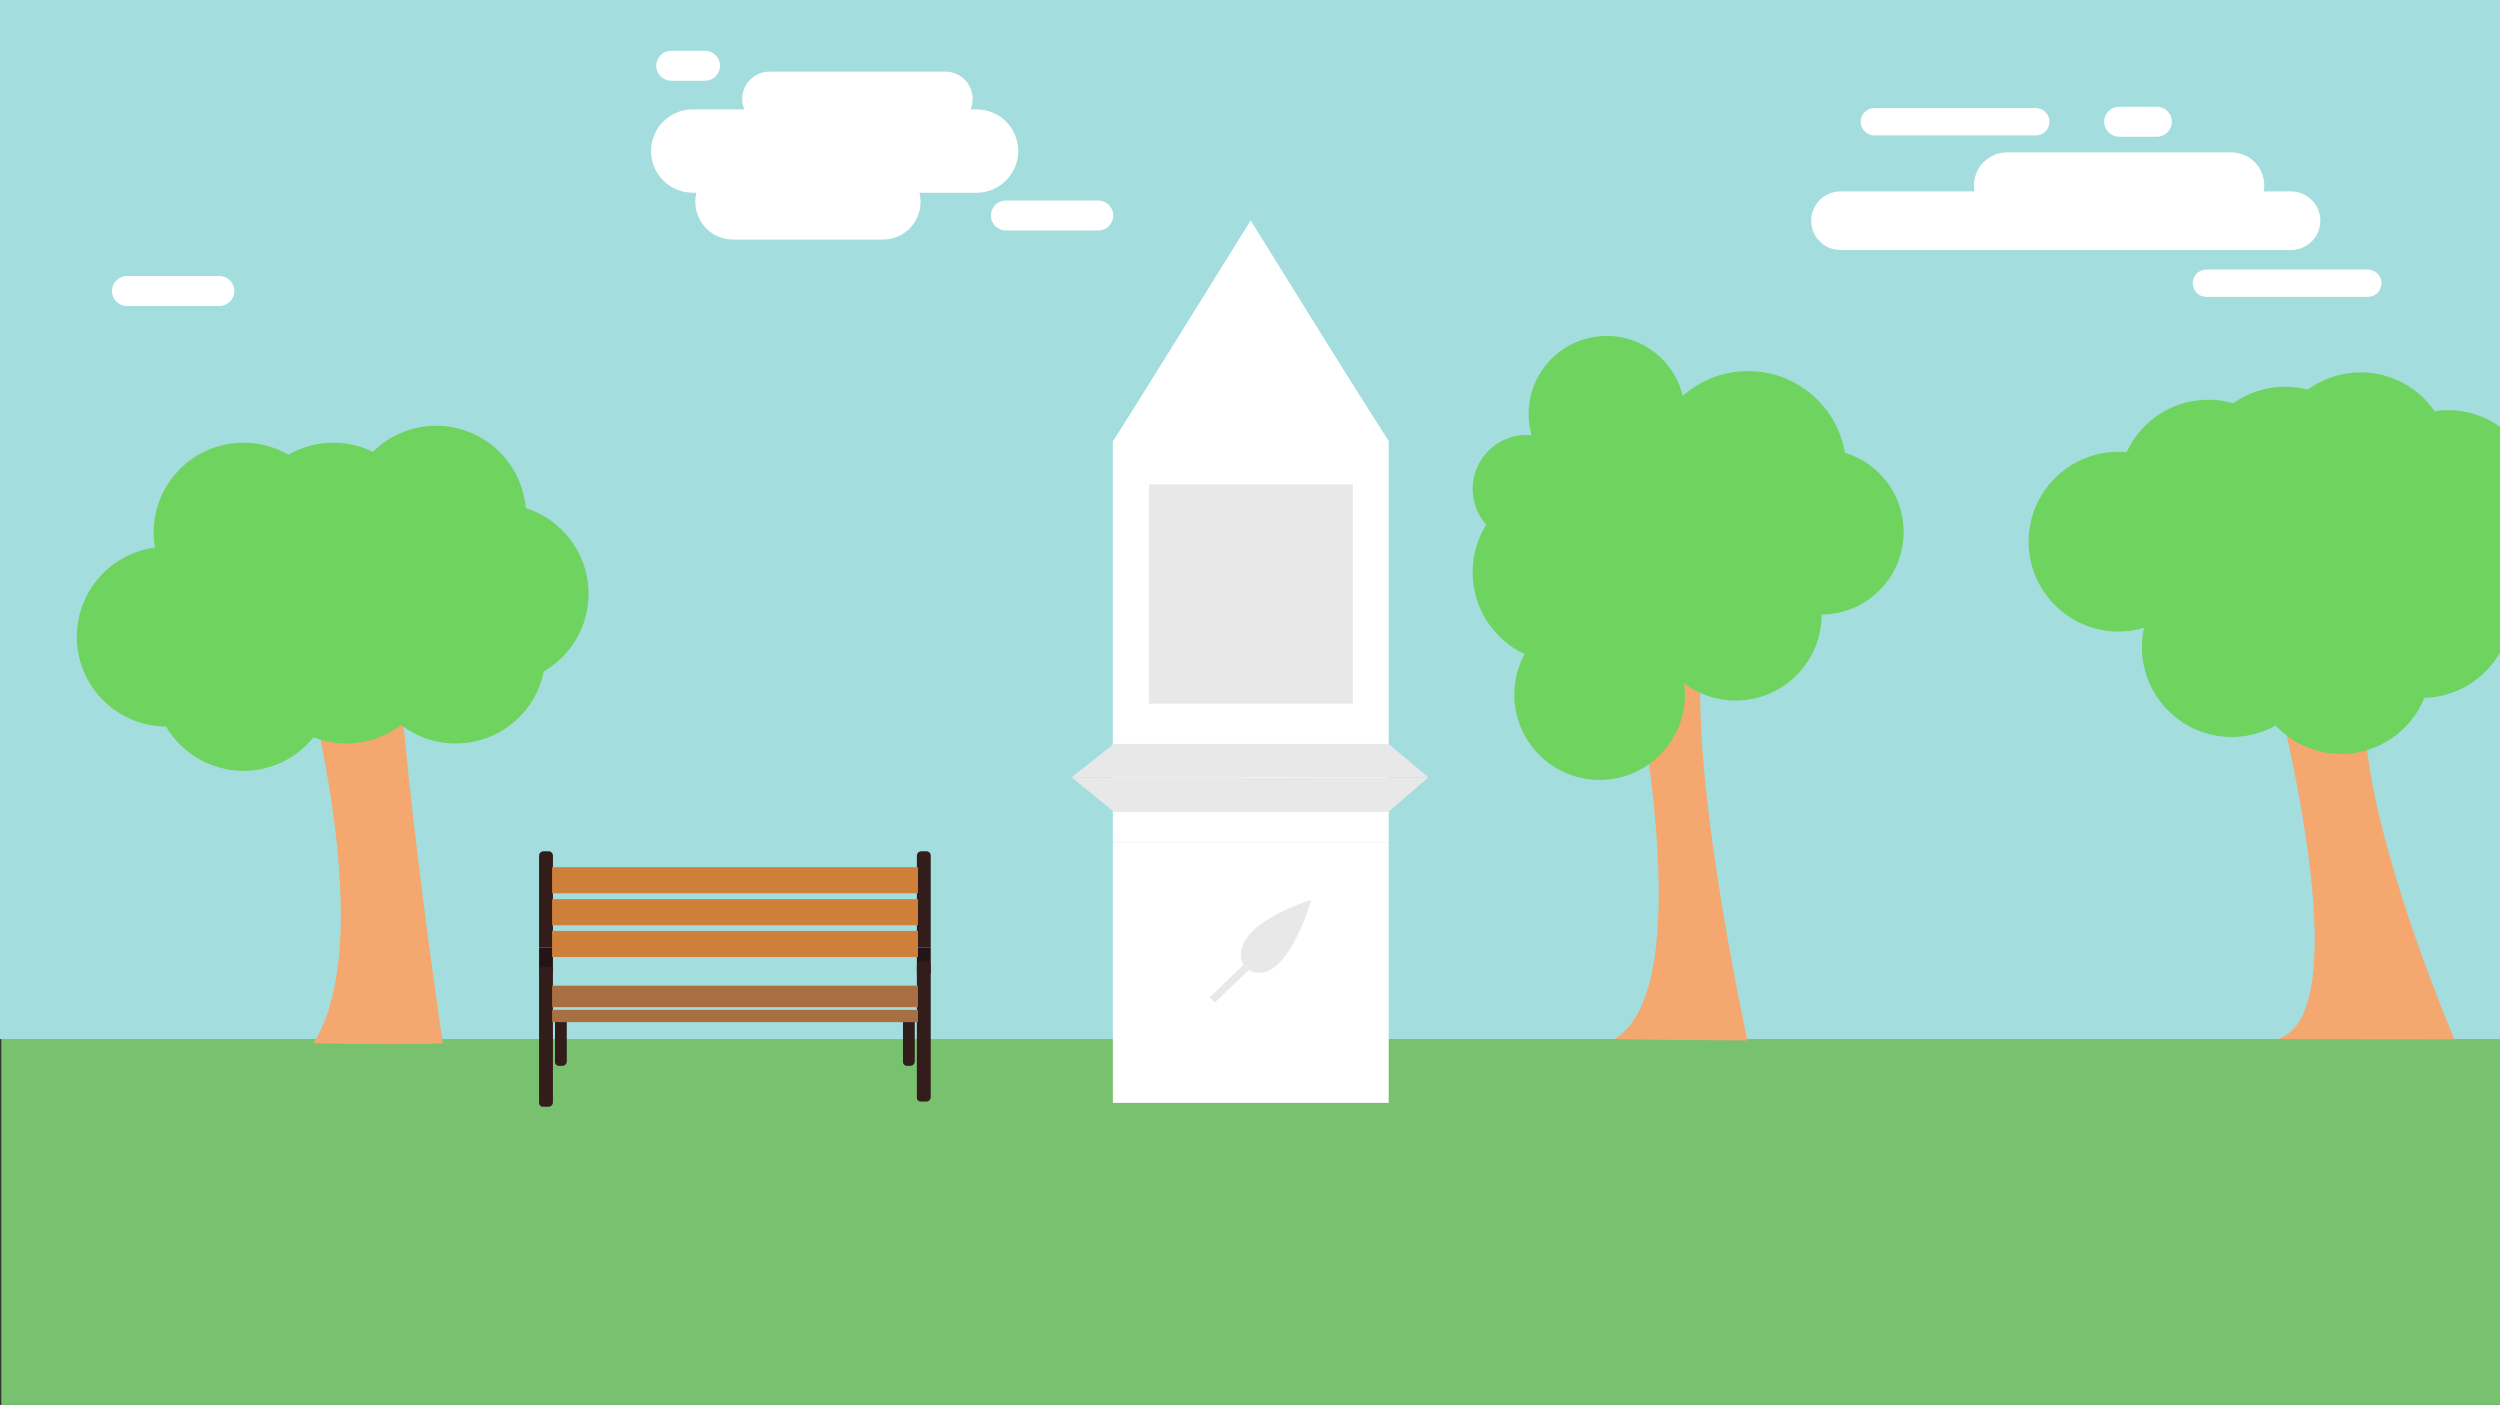 <svg width="1920" height="1079" viewBox="0 0 1920 1079" fill="none" xmlns="http://www.w3.org/2000/svg">
<rect x="0" y="0" width="1920" height="1079" fill="#333333" stroke="none"/>
<g clip-path="url(#clip0_333_1055)">
<path d="M1920 797H1V1079H1920V797Z" fill="#77C16F"/>
<path d="M1920 0H0V798H1920V0Z" fill="#A4DDDD"/>
<path d="M750 84H532C514.327 84 500 98.327 500 116C500 133.673 514.327 148 532 148H750C767.673 148 782 133.673 782 116C782 98.327 767.673 84 750 84Z" fill="white"/>
<path d="M678 126H563C546.984 126 534 138.984 534 155C534 171.016 546.984 184 563 184H678C694.016 184 707 171.016 707 155C707 138.984 694.016 126 678 126Z" fill="white"/>
<path d="M726 55H591C579.402 55 570 64.402 570 76C570 87.598 579.402 97 591 97H726C737.598 97 747 87.598 747 76C747 64.402 737.598 55 726 55Z" fill="white"/>
<path d="M843.5 154H772.5C766.149 154 761 159.149 761 165.5C761 171.851 766.149 177 772.5 177H843.5C849.851 177 855 171.851 855 165.5C855 159.149 849.851 154 843.5 154Z" fill="white"/>
<path d="M168.5 212H97.5C91.149 212 86 217.149 86 223.5C86 229.851 91.149 235 97.5 235H168.5C174.851 235 180 229.851 180 223.5C180 217.149 174.851 212 168.5 212Z" fill="white"/>
<path d="M541.5 39H515.5C509.149 39 504 44.149 504 50.5C504 56.851 509.149 62 515.5 62H541.5C547.851 62 553 56.851 553 50.5C553 44.149 547.851 39 541.5 39Z" fill="white"/>
<path d="M1759.5 147H1413.5C1401.07 147 1391 157.074 1391 169.5C1391 181.926 1401.07 192 1413.5 192H1759.5C1771.93 192 1782 181.926 1782 169.5C1782 157.074 1771.93 147 1759.5 147Z" fill="white"/>
<path d="M1713.5 117H1541.5C1527.42 117 1516 128.417 1516 142.5C1516 156.583 1527.42 168 1541.5 168H1713.5C1727.58 168 1739 156.583 1739 142.5C1739 128.417 1727.58 117 1713.5 117Z" fill="white"/>
<path d="M1656.5 82H1627.5C1621.15 82 1616 87.149 1616 93.5C1616 99.851 1621.15 105 1627.5 105H1656.5C1662.85 105 1668 99.851 1668 93.5C1668 87.149 1662.85 82 1656.5 82Z" fill="white"/>
<path d="M1563.5 83H1439.5C1433.7 83 1429 87.701 1429 93.5C1429 99.299 1433.7 104 1439.5 104H1563.5C1569.3 104 1574 99.299 1574 93.5C1574 87.701 1569.3 83 1563.5 83Z" fill="white"/>
<path d="M1818.5 207H1694.5C1688.7 207 1684 211.701 1684 217.5C1684 223.299 1688.7 228 1694.5 228H1818.5C1824.3 228 1829 223.299 1829 217.5C1829 211.701 1824.3 207 1818.5 207Z" fill="white"/>
<path d="M216 449.999C216 449.999 299.62 707.479 240.81 801.239C323.19 802.759 340 801.239 340 801.239C340 801.239 288.51 451.189 310.26 441.099C332.01 431.009 216 449.999 216 449.999Z" fill="#F4A76E"/>
<path d="M452 456C452 425.12 431.71 398.98 403.74 390.18C400.78 354.8 371.15 327 335 327C316.03 327 298.86 334.66 286.38 347.04C277.21 342.54 266.9 340 256 340C243.43 340 231.65 343.38 221.5 349.25C211.35 343.38 199.57 340 187 340C148.89 340 118 370.89 118 409C118 412.96 118.35 416.83 118.99 420.6C85.14 425.02 59 453.94 59 489C59 526.95 89.64 557.74 127.53 557.99C139.53 578.34 161.66 592 187 592C208.74 592 228.12 581.93 240.77 566.22C248.59 569.29 257.09 571 266 571C281.81 571 296.37 565.67 308 556.73C319.63 565.67 334.19 571 350 571C383.43 571 411.3 547.23 417.64 515.66C438.18 503.71 452 481.47 452 456Z" fill="#6ED35F"/>
<path d="M1269 523C1315.39 523 1353 485.392 1353 439C1353 392.608 1315.39 355 1269 355C1222.61 355 1185 392.608 1185 439C1185 485.392 1222.61 523 1269 523Z" fill="#00BD50"/>
<path d="M1240 446.03C1249.51 483.99 1311.34 755.1 1240 798C1302 799 1342 799.07 1342 799.07C1342 799.07 1285.18 539.76 1313.72 473.83C1342.26 407.9 1240 446.03 1240 446.03Z" fill="#F4A76E"/>
<path d="M1462 408.5C1462 379.83 1443 355.61 1416.9 347.72C1410.82 312.11 1379.84 285 1342.5 285C1323.25 285 1305.69 292.22 1292.36 304.07C1286.08 277.65 1262.34 258 1234 258C1200.86 258 1174 284.86 1174 318C1174 323.61 1174.79 329.03 1176.22 334.17C1174.99 334.06 1173.75 334 1172.5 334C1149.58 334 1131 352.58 1131 375.5C1131 386.03 1134.93 395.63 1141.39 402.95C1134.81 413.57 1131 426.09 1131 439.5C1131 467.28 1147.3 491.24 1170.86 502.37C1165.85 511.63 1163 522.23 1163 533.5C1163 569.67 1192.33 599 1228.5 599C1264.67 599 1294 569.67 1294 533.5C1294 530.55 1293.79 527.65 1293.41 524.81C1304.44 533.09 1318.15 538 1333 538C1369.45 538 1399 508.45 1399 472C1399 472 1399 472 1399 471.99C1433.84 471.72 1462 443.41 1462 408.5Z" fill="#6ED35F"/>
<path d="M1741 503.07C1741 503.07 1818 778 1749 798C1804 798 1885 798.24 1885 798.24C1885 798.24 1775 542 1833 496C1771.67 500.667 1741 503.023 1741 503.07Z" fill="#F4A76E"/>
<path d="M1949 384C1949 345.89 1918.11 315 1880 315C1876.52 315 1873.09 315.26 1869.75 315.76C1857.3 297.78 1836.53 286 1813 286C1797.82 286 1783.8 290.91 1772.41 299.22C1766.85 297.77 1761.02 297 1755 297C1740.14 297 1726.39 301.71 1715.12 309.71C1709.04 307.96 1702.63 307 1696 307C1668.14 307 1644.15 323.52 1633.26 347.3C1631.2 347.11 1629.11 347 1627 347C1588.89 347 1558 377.89 1558 416C1558 454.11 1588.89 485 1627 485C1633.82 485 1640.4 484 1646.62 482.15C1645.57 486.93 1645 491.9 1645 497C1645 535.11 1675.89 566 1714 566C1726.24 566 1737.73 562.8 1747.7 557.21C1760.29 570.62 1778.16 579 1798 579C1826.93 579 1851.68 561.19 1861.94 535.95C1899.15 534.92 1929 504.46 1929 467C1929 456.71 1926.74 446.95 1922.7 438.18C1938.71 425.54 1949 405.98 1949 384Z" fill="#6ED35F"/>
<path d="M714.8 727.801H704.15V747.501H714.8V727.801Z" fill="#231515"/>
<path d="M706.8 738.45H712.69C713.86 738.45 714.8 739.4 714.8 740.56V842.56C714.8 844.46 713.26 845.99 711.37 845.99H707.06C705.46 845.99 704.15 844.69 704.15 843.08V741.08C704.15 739.62 705.34 738.43 706.8 738.43V738.45Z" fill="#321D1B"/>
<path d="M707.57 653.779H711.48C713.31 653.779 714.8 655.269 714.8 657.099V727.799H704.15V657.209C704.15 655.319 705.68 653.789 707.57 653.789V653.779Z" fill="#321D1B"/>
<path d="M424.65 727.801H414V747.501H424.65V727.801Z" fill="#231515"/>
<path d="M417.43 653.779H421.34C423.17 653.779 424.66 655.269 424.66 657.099V727.799H414.01V657.209C414.01 655.319 415.54 653.789 417.43 653.789V653.779Z" fill="#321D1B"/>
<path d="M428.89 778.651H433.18C434.35 778.651 435.29 779.601 435.29 780.761V815.141C435.29 817.041 433.75 818.571 431.86 818.571H429.15C427.55 818.571 426.24 817.271 426.24 815.661V781.281C426.24 779.821 427.43 778.631 428.89 778.631V778.651Z" fill="#321D1B"/>
<path d="M696.15 778.651H700.44C701.61 778.651 702.55 779.601 702.55 780.761V815.141C702.55 817.041 701.01 818.571 699.12 818.571H696.41C694.81 818.571 693.5 817.271 693.5 815.661V781.281C693.5 779.821 694.69 778.631 696.15 778.631V778.651Z" fill="#321D1B"/>
<path d="M416.65 742.45H422.54C423.71 742.45 424.65 743.4 424.65 744.56V846.56C424.65 848.46 423.11 849.99 421.22 849.99H416.91C415.31 849.99 414 848.69 414 847.08V745.08C414 743.62 415.19 742.43 416.65 742.43V742.45Z" fill="#321D1B"/>
<path d="M705 666H424V686.05H705V666Z" fill="#CE803A"/>
<path d="M705 690.539H424V710.589H705V690.539Z" fill="#CE803A"/>
<path d="M705 714.949H424V734.999H705V714.949Z" fill="#CE803A"/>
<path d="M705 757H424V773.51H705V757Z" fill="#A87042"/>
<path d="M705 775.561H424V785.001H705V775.561Z" fill="#A87042"/>
<path d="M1066.52 646.811H854.66V847.001H1066.52V646.811Z" fill="white"/>
<path d="M960.53 169.301L855 339.001H1066L960.53 169.301Z" fill="white"/>
<path d="M989.18 217.391H932.25L854.66 339.071V646.811H1066.52V338.681L989.18 217.391Z" fill="white"/>
<path d="M1039 372H882.35V540.43H1039V372Z" fill="#E8E8E8"/>
<path d="M961.36 597.4L1097 597L1066.42 623.5H855.5L823 597L960.55 597.4" fill="#E8E8E8"/>
<path d="M960.55 597.401L823 597.001L855.5 571.291H1066.42L1097 597.001H949.36" fill="#E8E8E8"/>
<path d="M929 766L955 741L959 745L933 770L929 766Z" fill="#E8E8E8"/>
<path d="M955 741C955 741 937 715 1007 691C1007 691 987.96 759.96 958.98 744.98L955 741Z" fill="#E8E8E8"/>
</g>
<defs>
<clipPath id="clip0_333_1055">
<rect width="1920" height="1079" fill="white"/>
</clipPath>
</defs>
</svg>
